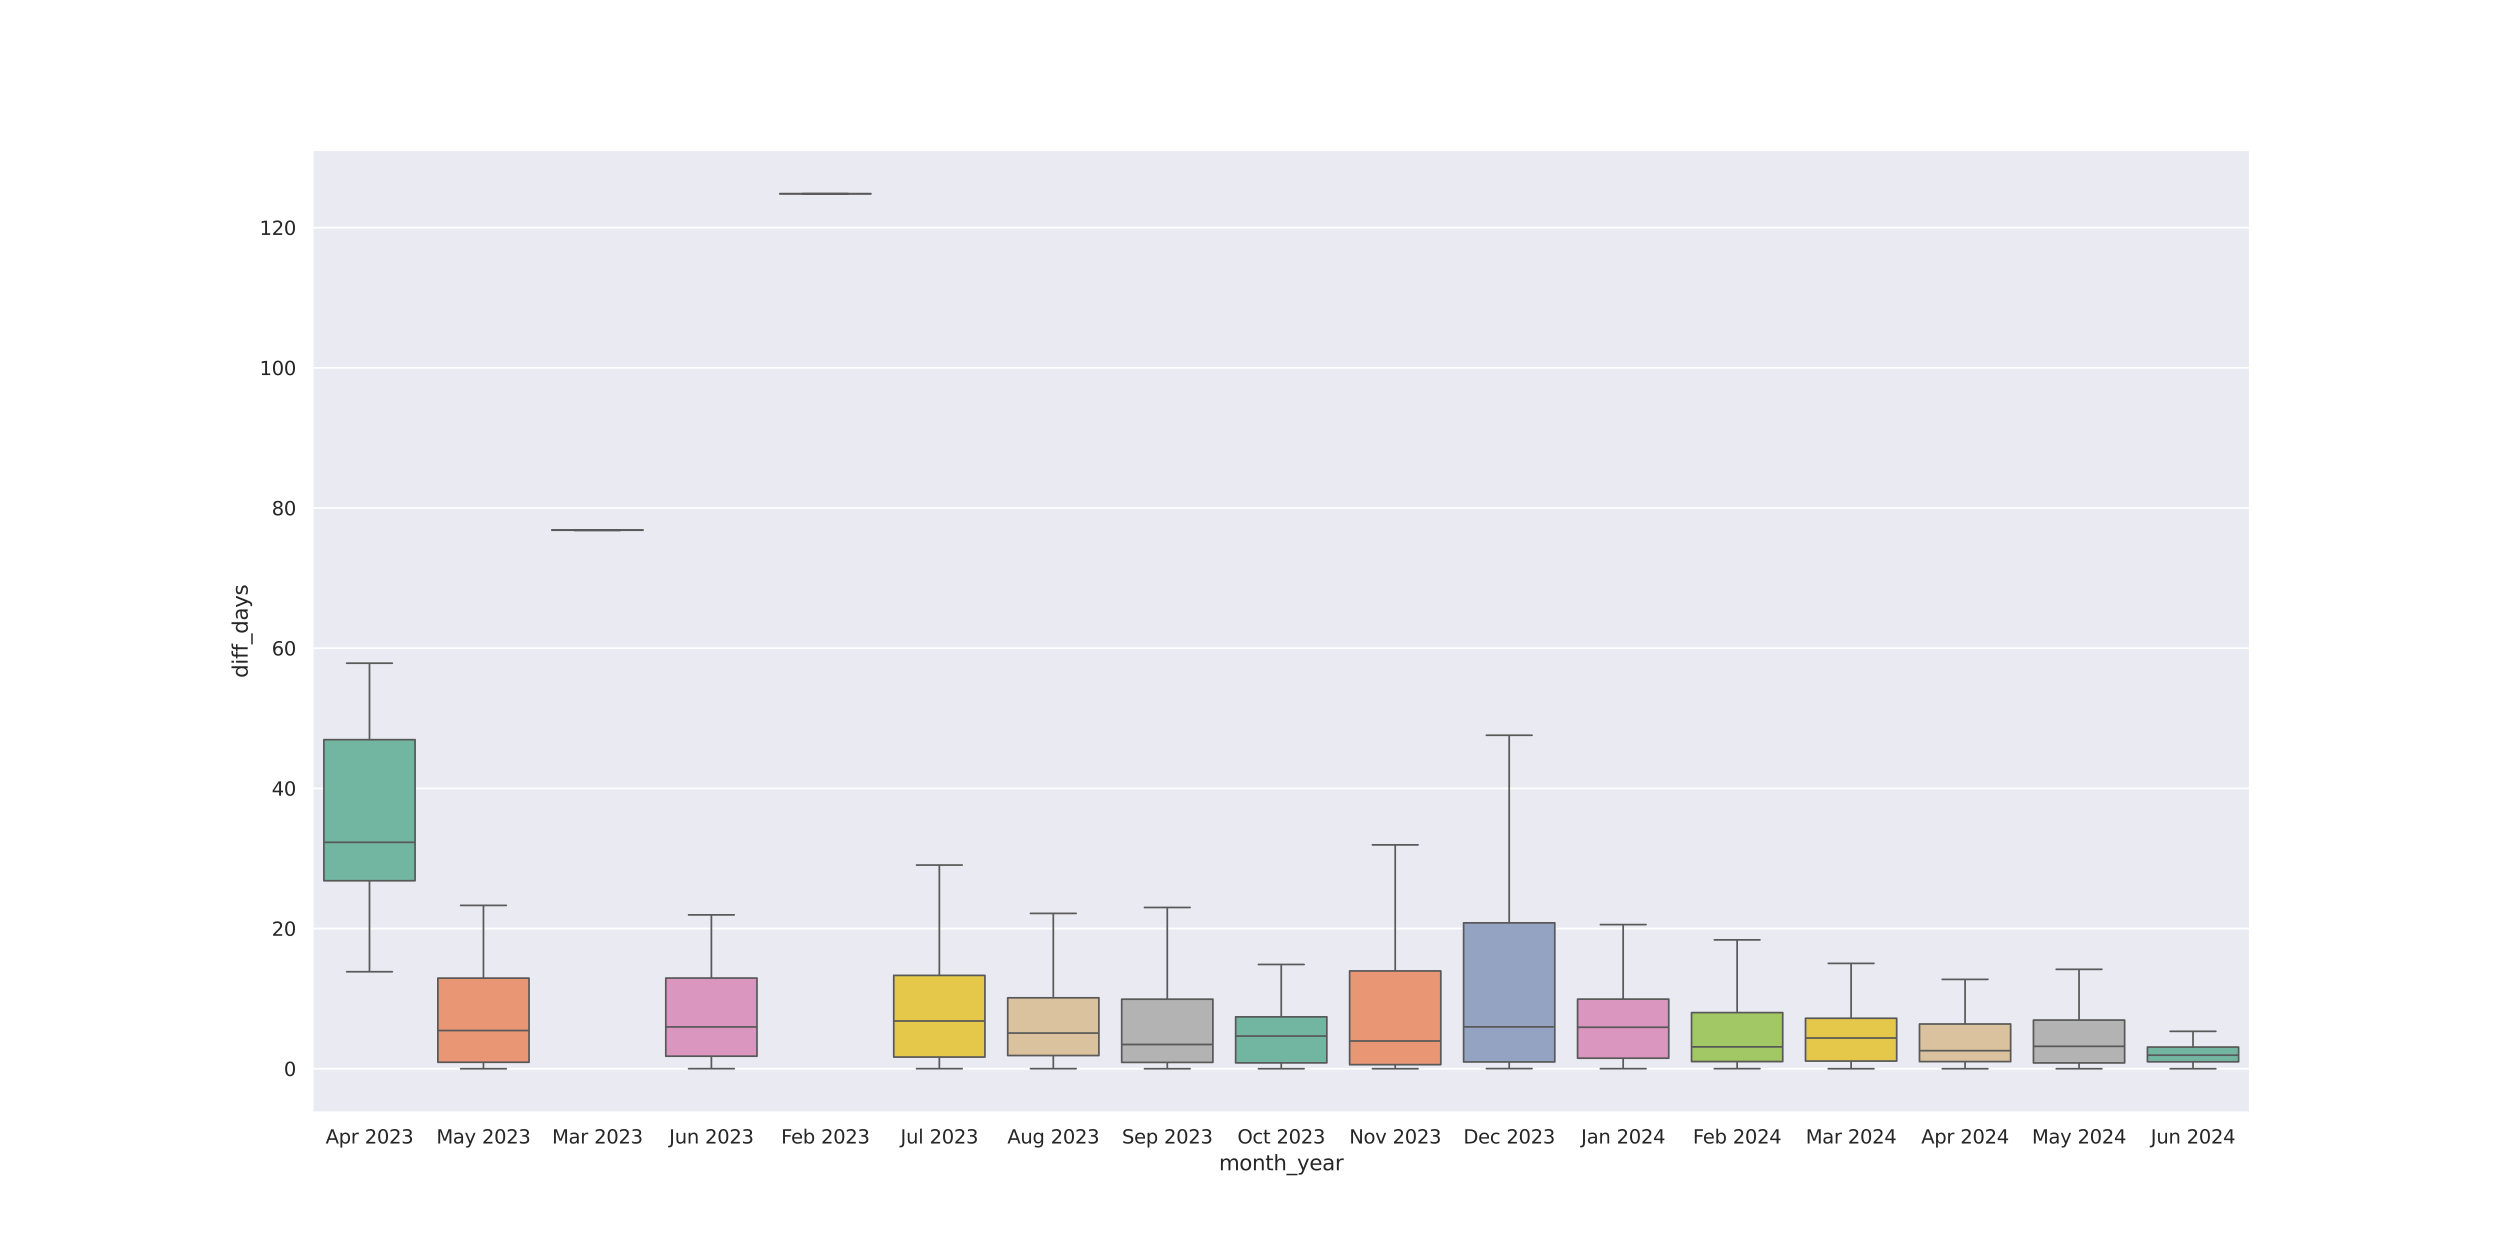 <?xml version="1.0" encoding="utf-8" standalone="no"?>
<!DOCTYPE svg PUBLIC "-//W3C//DTD SVG 1.1//EN"
  "http://www.w3.org/Graphics/SVG/1.1/DTD/svg11.dtd">
<svg xmlns:xlink="http://www.w3.org/1999/xlink" width="1440pt" height="720pt" viewBox="0 0 1440 720" xmlns="http://www.w3.org/2000/svg" version="1.1">
 <defs>
  <style type="text/css">*{stroke-linejoin: round; stroke-linecap: butt}</style>
 </defs>
 <g id="figure_1">
  <g id="patch_1">
   <path d="M 0 720 
L 1440 720 
L 1440 0 
L 0 0 
z
" style="fill: #ffffff"/>
  </g>
  <g id="axes_1">
   <g id="patch_2">
    <path d="M 180 640.8 
L 1296 640.8 
L 1296 86.4 
L 180 86.4 
z
" style="fill: #eaeaf2"/>
   </g>
   <g id="matplotlib.axis_1">
    <g id="xtick_1">
     <g id="text_1">
      <!-- Apr 2023 -->
      <g style="fill: #262626" transform="translate(187.563 658.658) scale(0.11 -0.11)">
       <defs>
        <path id="DejaVuSans-41" d="M 2188 4044 
L 1331 1722 
L 3047 1722 
L 2188 4044 
z
M 1831 4666 
L 2547 4666 
L 4325 0 
L 3669 0 
L 3244 1197 
L 1141 1197 
L 716 0 
L 50 0 
L 1831 4666 
z
" transform="scale(0.016)"/>
        <path id="DejaVuSans-70" d="M 1159 525 
L 1159 -1331 
L 581 -1331 
L 581 3500 
L 1159 3500 
L 1159 2969 
Q 1341 3281 1617 3432 
Q 1894 3584 2278 3584 
Q 2916 3584 3314 3078 
Q 3713 2572 3713 1747 
Q 3713 922 3314 415 
Q 2916 -91 2278 -91 
Q 1894 -91 1617 61 
Q 1341 213 1159 525 
z
M 3116 1747 
Q 3116 2381 2855 2742 
Q 2594 3103 2138 3103 
Q 1681 3103 1420 2742 
Q 1159 2381 1159 1747 
Q 1159 1113 1420 752 
Q 1681 391 2138 391 
Q 2594 391 2855 752 
Q 3116 1113 3116 1747 
z
" transform="scale(0.016)"/>
        <path id="DejaVuSans-72" d="M 2631 2963 
Q 2534 3019 2420 3045 
Q 2306 3072 2169 3072 
Q 1681 3072 1420 2755 
Q 1159 2438 1159 1844 
L 1159 0 
L 581 0 
L 581 3500 
L 1159 3500 
L 1159 2956 
Q 1341 3275 1631 3429 
Q 1922 3584 2338 3584 
Q 2397 3584 2469 3576 
Q 2541 3569 2628 3553 
L 2631 2963 
z
" transform="scale(0.016)"/>
        <path id="DejaVuSans-20" transform="scale(0.016)"/>
        <path id="DejaVuSans-32" d="M 1228 531 
L 3431 531 
L 3431 0 
L 469 0 
L 469 531 
Q 828 903 1448 1529 
Q 2069 2156 2228 2338 
Q 2531 2678 2651 2914 
Q 2772 3150 2772 3378 
Q 2772 3750 2511 3984 
Q 2250 4219 1831 4219 
Q 1534 4219 1204 4116 
Q 875 4013 500 3803 
L 500 4441 
Q 881 4594 1212 4672 
Q 1544 4750 1819 4750 
Q 2544 4750 2975 4387 
Q 3406 4025 3406 3419 
Q 3406 3131 3298 2873 
Q 3191 2616 2906 2266 
Q 2828 2175 2409 1742 
Q 1991 1309 1228 531 
z
" transform="scale(0.016)"/>
        <path id="DejaVuSans-30" d="M 2034 4250 
Q 1547 4250 1301 3770 
Q 1056 3291 1056 2328 
Q 1056 1369 1301 889 
Q 1547 409 2034 409 
Q 2525 409 2770 889 
Q 3016 1369 3016 2328 
Q 3016 3291 2770 3770 
Q 2525 4250 2034 4250 
z
M 2034 4750 
Q 2819 4750 3233 4129 
Q 3647 3509 3647 2328 
Q 3647 1150 3233 529 
Q 2819 -91 2034 -91 
Q 1250 -91 836 529 
Q 422 1150 422 2328 
Q 422 3509 836 4129 
Q 1250 4750 2034 4750 
z
" transform="scale(0.016)"/>
        <path id="DejaVuSans-33" d="M 2597 2516 
Q 3050 2419 3304 2112 
Q 3559 1806 3559 1356 
Q 3559 666 3084 287 
Q 2609 -91 1734 -91 
Q 1441 -91 1130 -33 
Q 819 25 488 141 
L 488 750 
Q 750 597 1062 519 
Q 1375 441 1716 441 
Q 2309 441 2620 675 
Q 2931 909 2931 1356 
Q 2931 1769 2642 2001 
Q 2353 2234 1838 2234 
L 1294 2234 
L 1294 2753 
L 1863 2753 
Q 2328 2753 2575 2939 
Q 2822 3125 2822 3475 
Q 2822 3834 2567 4026 
Q 2313 4219 1838 4219 
Q 1578 4219 1281 4162 
Q 984 4106 628 3988 
L 628 4550 
Q 988 4650 1302 4700 
Q 1616 4750 1894 4750 
Q 2613 4750 3031 4423 
Q 3450 4097 3450 3541 
Q 3450 3153 3228 2886 
Q 3006 2619 2597 2516 
z
" transform="scale(0.016)"/>
       </defs>
       <use xlink:href="#DejaVuSans-41"/>
       <use xlink:href="#DejaVuSans-70" x="68.408"/>
       <use xlink:href="#DejaVuSans-72" x="131.885"/>
       <use xlink:href="#DejaVuSans-20" x="172.998"/>
       <use xlink:href="#DejaVuSans-32" x="204.785"/>
       <use xlink:href="#DejaVuSans-30" x="268.408"/>
       <use xlink:href="#DejaVuSans-32" x="332.031"/>
       <use xlink:href="#DejaVuSans-33" x="395.654"/>
      </g>
     </g>
    </g>
    <g id="xtick_2">
     <g id="text_2">
      <!-- May 2023 -->
      <g style="fill: #262626" transform="translate(251.354 658.658) scale(0.11 -0.11)">
       <defs>
        <path id="DejaVuSans-4d" d="M 628 4666 
L 1569 4666 
L 2759 1491 
L 3956 4666 
L 4897 4666 
L 4897 0 
L 4281 0 
L 4281 4097 
L 3078 897 
L 2444 897 
L 1241 4097 
L 1241 0 
L 628 0 
L 628 4666 
z
" transform="scale(0.016)"/>
        <path id="DejaVuSans-61" d="M 2194 1759 
Q 1497 1759 1228 1600 
Q 959 1441 959 1056 
Q 959 750 1161 570 
Q 1363 391 1709 391 
Q 2188 391 2477 730 
Q 2766 1069 2766 1631 
L 2766 1759 
L 2194 1759 
z
M 3341 1997 
L 3341 0 
L 2766 0 
L 2766 531 
Q 2569 213 2275 61 
Q 1981 -91 1556 -91 
Q 1019 -91 701 211 
Q 384 513 384 1019 
Q 384 1609 779 1909 
Q 1175 2209 1959 2209 
L 2766 2209 
L 2766 2266 
Q 2766 2663 2505 2880 
Q 2244 3097 1772 3097 
Q 1472 3097 1187 3025 
Q 903 2953 641 2809 
L 641 3341 
Q 956 3463 1253 3523 
Q 1550 3584 1831 3584 
Q 2591 3584 2966 3190 
Q 3341 2797 3341 1997 
z
" transform="scale(0.016)"/>
        <path id="DejaVuSans-79" d="M 2059 -325 
Q 1816 -950 1584 -1140 
Q 1353 -1331 966 -1331 
L 506 -1331 
L 506 -850 
L 844 -850 
Q 1081 -850 1212 -737 
Q 1344 -625 1503 -206 
L 1606 56 
L 191 3500 
L 800 3500 
L 1894 763 
L 2988 3500 
L 3597 3500 
L 2059 -325 
z
" transform="scale(0.016)"/>
       </defs>
       <use xlink:href="#DejaVuSans-4d"/>
       <use xlink:href="#DejaVuSans-61" x="86.279"/>
       <use xlink:href="#DejaVuSans-79" x="147.559"/>
       <use xlink:href="#DejaVuSans-20" x="206.738"/>
       <use xlink:href="#DejaVuSans-32" x="238.525"/>
       <use xlink:href="#DejaVuSans-30" x="302.148"/>
       <use xlink:href="#DejaVuSans-32" x="365.771"/>
       <use xlink:href="#DejaVuSans-33" x="429.395"/>
      </g>
     </g>
    </g>
    <g id="xtick_3">
     <g id="text_3">
      <!-- Mar 2023 -->
      <g style="fill: #262626" transform="translate(317.995 658.658) scale(0.11 -0.11)">
       <use xlink:href="#DejaVuSans-4d"/>
       <use xlink:href="#DejaVuSans-61" x="86.279"/>
       <use xlink:href="#DejaVuSans-72" x="147.559"/>
       <use xlink:href="#DejaVuSans-20" x="188.672"/>
       <use xlink:href="#DejaVuSans-32" x="220.459"/>
       <use xlink:href="#DejaVuSans-30" x="284.082"/>
       <use xlink:href="#DejaVuSans-32" x="347.705"/>
       <use xlink:href="#DejaVuSans-33" x="411.328"/>
      </g>
     </g>
    </g>
    <g id="xtick_4">
     <g id="text_4">
      <!-- Jun 2023 -->
      <g style="fill: #262626" transform="translate(385.425 658.658) scale(0.11 -0.11)">
       <defs>
        <path id="DejaVuSans-4a" d="M 628 4666 
L 1259 4666 
L 1259 325 
Q 1259 -519 939 -900 
Q 619 -1281 -91 -1281 
L -331 -1281 
L -331 -750 
L -134 -750 
Q 284 -750 456 -515 
Q 628 -281 628 325 
L 628 4666 
z
" transform="scale(0.016)"/>
        <path id="DejaVuSans-75" d="M 544 1381 
L 544 3500 
L 1119 3500 
L 1119 1403 
Q 1119 906 1312 657 
Q 1506 409 1894 409 
Q 2359 409 2629 706 
Q 2900 1003 2900 1516 
L 2900 3500 
L 3475 3500 
L 3475 0 
L 2900 0 
L 2900 538 
Q 2691 219 2414 64 
Q 2138 -91 1772 -91 
Q 1169 -91 856 284 
Q 544 659 544 1381 
z
M 1991 3584 
L 1991 3584 
z
" transform="scale(0.016)"/>
        <path id="DejaVuSans-6e" d="M 3513 2113 
L 3513 0 
L 2938 0 
L 2938 2094 
Q 2938 2591 2744 2837 
Q 2550 3084 2163 3084 
Q 1697 3084 1428 2787 
Q 1159 2491 1159 1978 
L 1159 0 
L 581 0 
L 581 3500 
L 1159 3500 
L 1159 2956 
Q 1366 3272 1645 3428 
Q 1925 3584 2291 3584 
Q 2894 3584 3203 3211 
Q 3513 2838 3513 2113 
z
" transform="scale(0.016)"/>
       </defs>
       <use xlink:href="#DejaVuSans-4a"/>
       <use xlink:href="#DejaVuSans-75" x="29.492"/>
       <use xlink:href="#DejaVuSans-6e" x="92.871"/>
       <use xlink:href="#DejaVuSans-20" x="156.25"/>
       <use xlink:href="#DejaVuSans-32" x="188.037"/>
       <use xlink:href="#DejaVuSans-30" x="251.66"/>
       <use xlink:href="#DejaVuSans-32" x="315.283"/>
       <use xlink:href="#DejaVuSans-33" x="378.906"/>
      </g>
     </g>
    </g>
    <g id="xtick_5">
     <g id="text_5">
      <!-- Feb 2023 -->
      <g style="fill: #262626" transform="translate(449.93 658.658) scale(0.11 -0.11)">
       <defs>
        <path id="DejaVuSans-46" d="M 628 4666 
L 3309 4666 
L 3309 4134 
L 1259 4134 
L 1259 2759 
L 3109 2759 
L 3109 2228 
L 1259 2228 
L 1259 0 
L 628 0 
L 628 4666 
z
" transform="scale(0.016)"/>
        <path id="DejaVuSans-65" d="M 3597 1894 
L 3597 1613 
L 953 1613 
Q 991 1019 1311 708 
Q 1631 397 2203 397 
Q 2534 397 2845 478 
Q 3156 559 3463 722 
L 3463 178 
Q 3153 47 2828 -22 
Q 2503 -91 2169 -91 
Q 1331 -91 842 396 
Q 353 884 353 1716 
Q 353 2575 817 3079 
Q 1281 3584 2069 3584 
Q 2775 3584 3186 3129 
Q 3597 2675 3597 1894 
z
M 3022 2063 
Q 3016 2534 2758 2815 
Q 2500 3097 2075 3097 
Q 1594 3097 1305 2825 
Q 1016 2553 972 2059 
L 3022 2063 
z
" transform="scale(0.016)"/>
        <path id="DejaVuSans-62" d="M 3116 1747 
Q 3116 2381 2855 2742 
Q 2594 3103 2138 3103 
Q 1681 3103 1420 2742 
Q 1159 2381 1159 1747 
Q 1159 1113 1420 752 
Q 1681 391 2138 391 
Q 2594 391 2855 752 
Q 3116 1113 3116 1747 
z
M 1159 2969 
Q 1341 3281 1617 3432 
Q 1894 3584 2278 3584 
Q 2916 3584 3314 3078 
Q 3713 2572 3713 1747 
Q 3713 922 3314 415 
Q 2916 -91 2278 -91 
Q 1894 -91 1617 61 
Q 1341 213 1159 525 
L 1159 0 
L 581 0 
L 581 4863 
L 1159 4863 
L 1159 2969 
z
" transform="scale(0.016)"/>
       </defs>
       <use xlink:href="#DejaVuSans-46"/>
       <use xlink:href="#DejaVuSans-65" x="52.02"/>
       <use xlink:href="#DejaVuSans-62" x="113.543"/>
       <use xlink:href="#DejaVuSans-20" x="177.02"/>
       <use xlink:href="#DejaVuSans-32" x="208.807"/>
       <use xlink:href="#DejaVuSans-30" x="272.43"/>
       <use xlink:href="#DejaVuSans-32" x="336.053"/>
       <use xlink:href="#DejaVuSans-33" x="399.676"/>
      </g>
     </g>
    </g>
    <g id="xtick_6">
     <g id="text_6">
      <!-- Jul 2023 -->
      <g style="fill: #262626" transform="translate(518.677 658.658) scale(0.11 -0.11)">
       <defs>
        <path id="DejaVuSans-6c" d="M 603 4863 
L 1178 4863 
L 1178 0 
L 603 0 
L 603 4863 
z
" transform="scale(0.016)"/>
       </defs>
       <use xlink:href="#DejaVuSans-4a"/>
       <use xlink:href="#DejaVuSans-75" x="29.492"/>
       <use xlink:href="#DejaVuSans-6c" x="92.871"/>
       <use xlink:href="#DejaVuSans-20" x="120.654"/>
       <use xlink:href="#DejaVuSans-32" x="152.441"/>
       <use xlink:href="#DejaVuSans-30" x="216.064"/>
       <use xlink:href="#DejaVuSans-32" x="279.688"/>
       <use xlink:href="#DejaVuSans-33" x="343.311"/>
      </g>
     </g>
    </g>
    <g id="xtick_7">
     <g id="text_7">
      <!-- Aug 2023 -->
      <g style="fill: #262626" transform="translate(580.221 658.658) scale(0.11 -0.11)">
       <defs>
        <path id="DejaVuSans-67" d="M 2906 1791 
Q 2906 2416 2648 2759 
Q 2391 3103 1925 3103 
Q 1463 3103 1205 2759 
Q 947 2416 947 1791 
Q 947 1169 1205 825 
Q 1463 481 1925 481 
Q 2391 481 2648 825 
Q 2906 1169 2906 1791 
z
M 3481 434 
Q 3481 -459 3084 -895 
Q 2688 -1331 1869 -1331 
Q 1566 -1331 1297 -1286 
Q 1028 -1241 775 -1147 
L 775 -588 
Q 1028 -725 1275 -790 
Q 1522 -856 1778 -856 
Q 2344 -856 2625 -561 
Q 2906 -266 2906 331 
L 2906 616 
Q 2728 306 2450 153 
Q 2172 0 1784 0 
Q 1141 0 747 490 
Q 353 981 353 1791 
Q 353 2603 747 3093 
Q 1141 3584 1784 3584 
Q 2172 3584 2450 3431 
Q 2728 3278 2906 2969 
L 2906 3500 
L 3481 3500 
L 3481 434 
z
" transform="scale(0.016)"/>
       </defs>
       <use xlink:href="#DejaVuSans-41"/>
       <use xlink:href="#DejaVuSans-75" x="68.408"/>
       <use xlink:href="#DejaVuSans-67" x="131.787"/>
       <use xlink:href="#DejaVuSans-20" x="195.264"/>
       <use xlink:href="#DejaVuSans-32" x="227.051"/>
       <use xlink:href="#DejaVuSans-30" x="290.674"/>
       <use xlink:href="#DejaVuSans-32" x="354.297"/>
       <use xlink:href="#DejaVuSans-33" x="417.92"/>
      </g>
     </g>
    </g>
    <g id="xtick_8">
     <g id="text_8">
      <!-- Sep 2023 -->
      <g style="fill: #262626" transform="translate(646.24 658.658) scale(0.11 -0.11)">
       <defs>
        <path id="DejaVuSans-53" d="M 3425 4513 
L 3425 3897 
Q 3066 4069 2747 4153 
Q 2428 4238 2131 4238 
Q 1616 4238 1336 4038 
Q 1056 3838 1056 3469 
Q 1056 3159 1242 3001 
Q 1428 2844 1947 2747 
L 2328 2669 
Q 3034 2534 3370 2195 
Q 3706 1856 3706 1288 
Q 3706 609 3251 259 
Q 2797 -91 1919 -91 
Q 1588 -91 1214 -16 
Q 841 59 441 206 
L 441 856 
Q 825 641 1194 531 
Q 1563 422 1919 422 
Q 2459 422 2753 634 
Q 3047 847 3047 1241 
Q 3047 1584 2836 1778 
Q 2625 1972 2144 2069 
L 1759 2144 
Q 1053 2284 737 2584 
Q 422 2884 422 3419 
Q 422 4038 858 4394 
Q 1294 4750 2059 4750 
Q 2388 4750 2728 4690 
Q 3069 4631 3425 4513 
z
" transform="scale(0.016)"/>
       </defs>
       <use xlink:href="#DejaVuSans-53"/>
       <use xlink:href="#DejaVuSans-65" x="63.477"/>
       <use xlink:href="#DejaVuSans-70" x="125"/>
       <use xlink:href="#DejaVuSans-20" x="188.477"/>
       <use xlink:href="#DejaVuSans-32" x="220.264"/>
       <use xlink:href="#DejaVuSans-30" x="283.887"/>
       <use xlink:href="#DejaVuSans-32" x="347.51"/>
       <use xlink:href="#DejaVuSans-33" x="411.133"/>
      </g>
     </g>
    </g>
    <g id="xtick_9">
     <g id="text_9">
      <!-- Oct 2023 -->
      <g style="fill: #262626" transform="translate(712.745 658.658) scale(0.11 -0.11)">
       <defs>
        <path id="DejaVuSans-4f" d="M 2522 4238 
Q 1834 4238 1429 3725 
Q 1025 3213 1025 2328 
Q 1025 1447 1429 934 
Q 1834 422 2522 422 
Q 3209 422 3611 934 
Q 4013 1447 4013 2328 
Q 4013 3213 3611 3725 
Q 3209 4238 2522 4238 
z
M 2522 4750 
Q 3503 4750 4090 4092 
Q 4678 3434 4678 2328 
Q 4678 1225 4090 567 
Q 3503 -91 2522 -91 
Q 1538 -91 948 565 
Q 359 1222 359 2328 
Q 359 3434 948 4092 
Q 1538 4750 2522 4750 
z
" transform="scale(0.016)"/>
        <path id="DejaVuSans-63" d="M 3122 3366 
L 3122 2828 
Q 2878 2963 2633 3030 
Q 2388 3097 2138 3097 
Q 1578 3097 1268 2742 
Q 959 2388 959 1747 
Q 959 1106 1268 751 
Q 1578 397 2138 397 
Q 2388 397 2633 464 
Q 2878 531 3122 666 
L 3122 134 
Q 2881 22 2623 -34 
Q 2366 -91 2075 -91 
Q 1284 -91 818 406 
Q 353 903 353 1747 
Q 353 2603 823 3093 
Q 1294 3584 2113 3584 
Q 2378 3584 2631 3529 
Q 2884 3475 3122 3366 
z
" transform="scale(0.016)"/>
        <path id="DejaVuSans-74" d="M 1172 4494 
L 1172 3500 
L 2356 3500 
L 2356 3053 
L 1172 3053 
L 1172 1153 
Q 1172 725 1289 603 
Q 1406 481 1766 481 
L 2356 481 
L 2356 0 
L 1766 0 
Q 1100 0 847 248 
Q 594 497 594 1153 
L 594 3053 
L 172 3053 
L 172 3500 
L 594 3500 
L 594 4494 
L 1172 4494 
z
" transform="scale(0.016)"/>
       </defs>
       <use xlink:href="#DejaVuSans-4f"/>
       <use xlink:href="#DejaVuSans-63" x="78.711"/>
       <use xlink:href="#DejaVuSans-74" x="133.691"/>
       <use xlink:href="#DejaVuSans-20" x="172.9"/>
       <use xlink:href="#DejaVuSans-32" x="204.688"/>
       <use xlink:href="#DejaVuSans-30" x="268.311"/>
       <use xlink:href="#DejaVuSans-32" x="331.934"/>
       <use xlink:href="#DejaVuSans-33" x="395.557"/>
      </g>
     </g>
    </g>
    <g id="xtick_10">
     <g id="text_10">
      <!-- Nov 2023 -->
      <g style="fill: #262626" transform="translate(777.166 658.658) scale(0.11 -0.11)">
       <defs>
        <path id="DejaVuSans-4e" d="M 628 4666 
L 1478 4666 
L 3547 763 
L 3547 4666 
L 4159 4666 
L 4159 0 
L 3309 0 
L 1241 3903 
L 1241 0 
L 628 0 
L 628 4666 
z
" transform="scale(0.016)"/>
        <path id="DejaVuSans-6f" d="M 1959 3097 
Q 1497 3097 1228 2736 
Q 959 2375 959 1747 
Q 959 1119 1226 758 
Q 1494 397 1959 397 
Q 2419 397 2687 759 
Q 2956 1122 2956 1747 
Q 2956 2369 2687 2733 
Q 2419 3097 1959 3097 
z
M 1959 3584 
Q 2709 3584 3137 3096 
Q 3566 2609 3566 1747 
Q 3566 888 3137 398 
Q 2709 -91 1959 -91 
Q 1206 -91 779 398 
Q 353 888 353 1747 
Q 353 2609 779 3096 
Q 1206 3584 1959 3584 
z
" transform="scale(0.016)"/>
        <path id="DejaVuSans-76" d="M 191 3500 
L 800 3500 
L 1894 563 
L 2988 3500 
L 3597 3500 
L 2284 0 
L 1503 0 
L 191 3500 
z
" transform="scale(0.016)"/>
       </defs>
       <use xlink:href="#DejaVuSans-4e"/>
       <use xlink:href="#DejaVuSans-6f" x="74.805"/>
       <use xlink:href="#DejaVuSans-76" x="135.986"/>
       <use xlink:href="#DejaVuSans-20" x="195.166"/>
       <use xlink:href="#DejaVuSans-32" x="226.953"/>
       <use xlink:href="#DejaVuSans-30" x="290.576"/>
       <use xlink:href="#DejaVuSans-32" x="354.199"/>
       <use xlink:href="#DejaVuSans-33" x="417.822"/>
      </g>
     </g>
    </g>
    <g id="xtick_11">
     <g id="text_11">
      <!-- Dec 2023 -->
      <g style="fill: #262626" transform="translate(842.905 658.658) scale(0.11 -0.11)">
       <defs>
        <path id="DejaVuSans-44" d="M 1259 4147 
L 1259 519 
L 2022 519 
Q 2988 519 3436 956 
Q 3884 1394 3884 2338 
Q 3884 3275 3436 3711 
Q 2988 4147 2022 4147 
L 1259 4147 
z
M 628 4666 
L 1925 4666 
Q 3281 4666 3915 4102 
Q 4550 3538 4550 2338 
Q 4550 1131 3912 565 
Q 3275 0 1925 0 
L 628 0 
L 628 4666 
z
" transform="scale(0.016)"/>
       </defs>
       <use xlink:href="#DejaVuSans-44"/>
       <use xlink:href="#DejaVuSans-65" x="77.002"/>
       <use xlink:href="#DejaVuSans-63" x="138.525"/>
       <use xlink:href="#DejaVuSans-20" x="193.506"/>
       <use xlink:href="#DejaVuSans-32" x="225.293"/>
       <use xlink:href="#DejaVuSans-30" x="288.916"/>
       <use xlink:href="#DejaVuSans-32" x="352.539"/>
       <use xlink:href="#DejaVuSans-33" x="416.162"/>
      </g>
     </g>
    </g>
    <g id="xtick_12">
     <g id="text_12">
      <!-- Jan 2024 -->
      <g style="fill: #262626" transform="translate(910.717 658.658) scale(0.11 -0.11)">
       <defs>
        <path id="DejaVuSans-34" d="M 2419 4116 
L 825 1625 
L 2419 1625 
L 2419 4116 
z
M 2253 4666 
L 3047 4666 
L 3047 1625 
L 3713 1625 
L 3713 1100 
L 3047 1100 
L 3047 0 
L 2419 0 
L 2419 1100 
L 313 1100 
L 313 1709 
L 2253 4666 
z
" transform="scale(0.016)"/>
       </defs>
       <use xlink:href="#DejaVuSans-4a"/>
       <use xlink:href="#DejaVuSans-61" x="29.492"/>
       <use xlink:href="#DejaVuSans-6e" x="90.771"/>
       <use xlink:href="#DejaVuSans-20" x="154.15"/>
       <use xlink:href="#DejaVuSans-32" x="185.938"/>
       <use xlink:href="#DejaVuSans-30" x="249.561"/>
       <use xlink:href="#DejaVuSans-32" x="313.184"/>
       <use xlink:href="#DejaVuSans-34" x="376.807"/>
      </g>
     </g>
    </g>
    <g id="xtick_13">
     <g id="text_13">
      <!-- Feb 2024 -->
      <g style="fill: #262626" transform="translate(975.106 658.658) scale(0.11 -0.11)">
       <use xlink:href="#DejaVuSans-46"/>
       <use xlink:href="#DejaVuSans-65" x="52.02"/>
       <use xlink:href="#DejaVuSans-62" x="113.543"/>
       <use xlink:href="#DejaVuSans-20" x="177.02"/>
       <use xlink:href="#DejaVuSans-32" x="208.807"/>
       <use xlink:href="#DejaVuSans-30" x="272.43"/>
       <use xlink:href="#DejaVuSans-32" x="336.053"/>
       <use xlink:href="#DejaVuSans-34" x="399.676"/>
      </g>
     </g>
    </g>
    <g id="xtick_14">
     <g id="text_14">
      <!-- Mar 2024 -->
      <g style="fill: #262626" transform="translate(1040.113 658.658) scale(0.11 -0.11)">
       <use xlink:href="#DejaVuSans-4d"/>
       <use xlink:href="#DejaVuSans-61" x="86.279"/>
       <use xlink:href="#DejaVuSans-72" x="147.559"/>
       <use xlink:href="#DejaVuSans-20" x="188.672"/>
       <use xlink:href="#DejaVuSans-32" x="220.459"/>
       <use xlink:href="#DejaVuSans-30" x="284.082"/>
       <use xlink:href="#DejaVuSans-32" x="347.705"/>
       <use xlink:href="#DejaVuSans-34" x="411.328"/>
      </g>
     </g>
    </g>
    <g id="xtick_15">
     <g id="text_15">
      <!-- Apr 2024 -->
      <g style="fill: #262626" transform="translate(1106.622 658.658) scale(0.11 -0.11)">
       <use xlink:href="#DejaVuSans-41"/>
       <use xlink:href="#DejaVuSans-70" x="68.408"/>
       <use xlink:href="#DejaVuSans-72" x="131.885"/>
       <use xlink:href="#DejaVuSans-20" x="172.998"/>
       <use xlink:href="#DejaVuSans-32" x="204.785"/>
       <use xlink:href="#DejaVuSans-30" x="268.408"/>
       <use xlink:href="#DejaVuSans-32" x="332.031"/>
       <use xlink:href="#DejaVuSans-34" x="395.654"/>
      </g>
     </g>
    </g>
    <g id="xtick_16">
     <g id="text_16">
      <!-- May 2024 -->
      <g style="fill: #262626" transform="translate(1170.413 658.658) scale(0.11 -0.11)">
       <use xlink:href="#DejaVuSans-4d"/>
       <use xlink:href="#DejaVuSans-61" x="86.279"/>
       <use xlink:href="#DejaVuSans-79" x="147.559"/>
       <use xlink:href="#DejaVuSans-20" x="206.738"/>
       <use xlink:href="#DejaVuSans-32" x="238.525"/>
       <use xlink:href="#DejaVuSans-30" x="302.148"/>
       <use xlink:href="#DejaVuSans-32" x="365.771"/>
       <use xlink:href="#DejaVuSans-34" x="429.395"/>
      </g>
     </g>
    </g>
    <g id="xtick_17">
     <g id="text_17">
      <!-- Jun 2024 -->
      <g style="fill: #262626" transform="translate(1238.837 658.658) scale(0.11 -0.11)">
       <use xlink:href="#DejaVuSans-4a"/>
       <use xlink:href="#DejaVuSans-75" x="29.492"/>
       <use xlink:href="#DejaVuSans-6e" x="92.871"/>
       <use xlink:href="#DejaVuSans-20" x="156.25"/>
       <use xlink:href="#DejaVuSans-32" x="188.037"/>
       <use xlink:href="#DejaVuSans-30" x="251.66"/>
       <use xlink:href="#DejaVuSans-32" x="315.283"/>
       <use xlink:href="#DejaVuSans-34" x="378.906"/>
      </g>
     </g>
    </g>
    <g id="text_18">
     <!-- month_year -->
     <g style="fill: #262626" transform="translate(702.141 674.064) scale(0.12 -0.12)">
      <defs>
       <path id="DejaVuSans-6d" d="M 3328 2828 
Q 3544 3216 3844 3400 
Q 4144 3584 4550 3584 
Q 5097 3584 5394 3201 
Q 5691 2819 5691 2113 
L 5691 0 
L 5113 0 
L 5113 2094 
Q 5113 2597 4934 2840 
Q 4756 3084 4391 3084 
Q 3944 3084 3684 2787 
Q 3425 2491 3425 1978 
L 3425 0 
L 2847 0 
L 2847 2094 
Q 2847 2600 2669 2842 
Q 2491 3084 2119 3084 
Q 1678 3084 1418 2786 
Q 1159 2488 1159 1978 
L 1159 0 
L 581 0 
L 581 3500 
L 1159 3500 
L 1159 2956 
Q 1356 3278 1631 3431 
Q 1906 3584 2284 3584 
Q 2666 3584 2933 3390 
Q 3200 3197 3328 2828 
z
" transform="scale(0.016)"/>
       <path id="DejaVuSans-68" d="M 3513 2113 
L 3513 0 
L 2938 0 
L 2938 2094 
Q 2938 2591 2744 2837 
Q 2550 3084 2163 3084 
Q 1697 3084 1428 2787 
Q 1159 2491 1159 1978 
L 1159 0 
L 581 0 
L 581 4863 
L 1159 4863 
L 1159 2956 
Q 1366 3272 1645 3428 
Q 1925 3584 2291 3584 
Q 2894 3584 3203 3211 
Q 3513 2838 3513 2113 
z
" transform="scale(0.016)"/>
       <path id="DejaVuSans-5f" d="M 3263 -1063 
L 3263 -1509 
L -63 -1509 
L -63 -1063 
L 3263 -1063 
z
" transform="scale(0.016)"/>
      </defs>
      <use xlink:href="#DejaVuSans-6d"/>
      <use xlink:href="#DejaVuSans-6f" x="97.412"/>
      <use xlink:href="#DejaVuSans-6e" x="158.594"/>
      <use xlink:href="#DejaVuSans-74" x="221.973"/>
      <use xlink:href="#DejaVuSans-68" x="261.182"/>
      <use xlink:href="#DejaVuSans-5f" x="324.561"/>
      <use xlink:href="#DejaVuSans-79" x="374.561"/>
      <use xlink:href="#DejaVuSans-65" x="433.74"/>
      <use xlink:href="#DejaVuSans-61" x="495.264"/>
      <use xlink:href="#DejaVuSans-72" x="556.543"/>
     </g>
    </g>
   </g>
   <g id="matplotlib.axis_2">
    <g id="ytick_1">
     <g id="line2d_1">
      <path d="M 180 615.6 
L 1296 615.6 
" clip-path="url(#pb4f20f0e9f)" style="fill: none; stroke: #ffffff; stroke-linecap: round"/>
     </g>
     <g id="text_19">
      <!-- 0 -->
      <g style="fill: #262626" transform="translate(163.501 619.779) scale(0.11 -0.11)">
       <use xlink:href="#DejaVuSans-30"/>
      </g>
     </g>
    </g>
    <g id="ytick_2">
     <g id="line2d_2">
      <path d="M 180 534.855 
L 1296 534.855 
" clip-path="url(#pb4f20f0e9f)" style="fill: none; stroke: #ffffff; stroke-linecap: round"/>
     </g>
     <g id="text_20">
      <!-- 20 -->
      <g style="fill: #262626" transform="translate(156.502 539.034) scale(0.11 -0.11)">
       <use xlink:href="#DejaVuSans-32"/>
       <use xlink:href="#DejaVuSans-30" x="63.623"/>
      </g>
     </g>
    </g>
    <g id="ytick_3">
     <g id="line2d_3">
      <path d="M 180 454.11 
L 1296 454.11 
" clip-path="url(#pb4f20f0e9f)" style="fill: none; stroke: #ffffff; stroke-linecap: round"/>
     </g>
     <g id="text_21">
      <!-- 40 -->
      <g style="fill: #262626" transform="translate(156.502 458.289) scale(0.11 -0.11)">
       <use xlink:href="#DejaVuSans-34"/>
       <use xlink:href="#DejaVuSans-30" x="63.623"/>
      </g>
     </g>
    </g>
    <g id="ytick_4">
     <g id="line2d_4">
      <path d="M 180 373.365 
L 1296 373.365 
" clip-path="url(#pb4f20f0e9f)" style="fill: none; stroke: #ffffff; stroke-linecap: round"/>
     </g>
     <g id="text_22">
      <!-- 60 -->
      <g style="fill: #262626" transform="translate(156.502 377.544) scale(0.11 -0.11)">
       <defs>
        <path id="DejaVuSans-36" d="M 2113 2584 
Q 1688 2584 1439 2293 
Q 1191 2003 1191 1497 
Q 1191 994 1439 701 
Q 1688 409 2113 409 
Q 2538 409 2786 701 
Q 3034 994 3034 1497 
Q 3034 2003 2786 2293 
Q 2538 2584 2113 2584 
z
M 3366 4563 
L 3366 3988 
Q 3128 4100 2886 4159 
Q 2644 4219 2406 4219 
Q 1781 4219 1451 3797 
Q 1122 3375 1075 2522 
Q 1259 2794 1537 2939 
Q 1816 3084 2150 3084 
Q 2853 3084 3261 2657 
Q 3669 2231 3669 1497 
Q 3669 778 3244 343 
Q 2819 -91 2113 -91 
Q 1303 -91 875 529 
Q 447 1150 447 2328 
Q 447 3434 972 4092 
Q 1497 4750 2381 4750 
Q 2619 4750 2861 4703 
Q 3103 4656 3366 4563 
z
" transform="scale(0.016)"/>
       </defs>
       <use xlink:href="#DejaVuSans-36"/>
       <use xlink:href="#DejaVuSans-30" x="63.623"/>
      </g>
     </g>
    </g>
    <g id="ytick_5">
     <g id="line2d_5">
      <path d="M 180 292.62 
L 1296 292.62 
" clip-path="url(#pb4f20f0e9f)" style="fill: none; stroke: #ffffff; stroke-linecap: round"/>
     </g>
     <g id="text_23">
      <!-- 80 -->
      <g style="fill: #262626" transform="translate(156.502 296.799) scale(0.11 -0.11)">
       <defs>
        <path id="DejaVuSans-38" d="M 2034 2216 
Q 1584 2216 1326 1975 
Q 1069 1734 1069 1313 
Q 1069 891 1326 650 
Q 1584 409 2034 409 
Q 2484 409 2743 651 
Q 3003 894 3003 1313 
Q 3003 1734 2745 1975 
Q 2488 2216 2034 2216 
z
M 1403 2484 
Q 997 2584 770 2862 
Q 544 3141 544 3541 
Q 544 4100 942 4425 
Q 1341 4750 2034 4750 
Q 2731 4750 3128 4425 
Q 3525 4100 3525 3541 
Q 3525 3141 3298 2862 
Q 3072 2584 2669 2484 
Q 3125 2378 3379 2068 
Q 3634 1759 3634 1313 
Q 3634 634 3220 271 
Q 2806 -91 2034 -91 
Q 1263 -91 848 271 
Q 434 634 434 1313 
Q 434 1759 690 2068 
Q 947 2378 1403 2484 
z
M 1172 3481 
Q 1172 3119 1398 2916 
Q 1625 2713 2034 2713 
Q 2441 2713 2670 2916 
Q 2900 3119 2900 3481 
Q 2900 3844 2670 4047 
Q 2441 4250 2034 4250 
Q 1625 4250 1398 4047 
Q 1172 3844 1172 3481 
z
" transform="scale(0.016)"/>
       </defs>
       <use xlink:href="#DejaVuSans-38"/>
       <use xlink:href="#DejaVuSans-30" x="63.623"/>
      </g>
     </g>
    </g>
    <g id="ytick_6">
     <g id="line2d_6">
      <path d="M 180 211.875 
L 1296 211.875 
" clip-path="url(#pb4f20f0e9f)" style="fill: none; stroke: #ffffff; stroke-linecap: round"/>
     </g>
     <g id="text_24">
      <!-- 100 -->
      <g style="fill: #262626" transform="translate(149.504 216.054) scale(0.11 -0.11)">
       <defs>
        <path id="DejaVuSans-31" d="M 794 531 
L 1825 531 
L 1825 4091 
L 703 3866 
L 703 4441 
L 1819 4666 
L 2450 4666 
L 2450 531 
L 3481 531 
L 3481 0 
L 794 0 
L 794 531 
z
" transform="scale(0.016)"/>
       </defs>
       <use xlink:href="#DejaVuSans-31"/>
       <use xlink:href="#DejaVuSans-30" x="63.623"/>
       <use xlink:href="#DejaVuSans-30" x="127.246"/>
      </g>
     </g>
    </g>
    <g id="ytick_7">
     <g id="line2d_7">
      <path d="M 180 131.13 
L 1296 131.13 
" clip-path="url(#pb4f20f0e9f)" style="fill: none; stroke: #ffffff; stroke-linecap: round"/>
     </g>
     <g id="text_25">
      <!-- 120 -->
      <g style="fill: #262626" transform="translate(149.504 135.309) scale(0.11 -0.11)">
       <use xlink:href="#DejaVuSans-31"/>
       <use xlink:href="#DejaVuSans-32" x="63.623"/>
       <use xlink:href="#DejaVuSans-30" x="127.246"/>
      </g>
     </g>
    </g>
    <g id="text_26">
     <!-- diff_days -->
     <g style="fill: #262626" transform="translate(142.674 390.463) rotate(-90) scale(0.12 -0.12)">
      <defs>
       <path id="DejaVuSans-64" d="M 2906 2969 
L 2906 4863 
L 3481 4863 
L 3481 0 
L 2906 0 
L 2906 525 
Q 2725 213 2448 61 
Q 2172 -91 1784 -91 
Q 1150 -91 751 415 
Q 353 922 353 1747 
Q 353 2572 751 3078 
Q 1150 3584 1784 3584 
Q 2172 3584 2448 3432 
Q 2725 3281 2906 2969 
z
M 947 1747 
Q 947 1113 1208 752 
Q 1469 391 1925 391 
Q 2381 391 2643 752 
Q 2906 1113 2906 1747 
Q 2906 2381 2643 2742 
Q 2381 3103 1925 3103 
Q 1469 3103 1208 2742 
Q 947 2381 947 1747 
z
" transform="scale(0.016)"/>
       <path id="DejaVuSans-69" d="M 603 3500 
L 1178 3500 
L 1178 0 
L 603 0 
L 603 3500 
z
M 603 4863 
L 1178 4863 
L 1178 4134 
L 603 4134 
L 603 4863 
z
" transform="scale(0.016)"/>
       <path id="DejaVuSans-66" d="M 2375 4863 
L 2375 4384 
L 1825 4384 
Q 1516 4384 1395 4259 
Q 1275 4134 1275 3809 
L 1275 3500 
L 2222 3500 
L 2222 3053 
L 1275 3053 
L 1275 0 
L 697 0 
L 697 3053 
L 147 3053 
L 147 3500 
L 697 3500 
L 697 3744 
Q 697 4328 969 4595 
Q 1241 4863 1831 4863 
L 2375 4863 
z
" transform="scale(0.016)"/>
       <path id="DejaVuSans-73" d="M 2834 3397 
L 2834 2853 
Q 2591 2978 2328 3040 
Q 2066 3103 1784 3103 
Q 1356 3103 1142 2972 
Q 928 2841 928 2578 
Q 928 2378 1081 2264 
Q 1234 2150 1697 2047 
L 1894 2003 
Q 2506 1872 2764 1633 
Q 3022 1394 3022 966 
Q 3022 478 2636 193 
Q 2250 -91 1575 -91 
Q 1294 -91 989 -36 
Q 684 19 347 128 
L 347 722 
Q 666 556 975 473 
Q 1284 391 1588 391 
Q 1994 391 2212 530 
Q 2431 669 2431 922 
Q 2431 1156 2273 1281 
Q 2116 1406 1581 1522 
L 1381 1569 
Q 847 1681 609 1914 
Q 372 2147 372 2553 
Q 372 3047 722 3315 
Q 1072 3584 1716 3584 
Q 2034 3584 2315 3537 
Q 2597 3491 2834 3397 
z
" transform="scale(0.016)"/>
      </defs>
      <use xlink:href="#DejaVuSans-64"/>
      <use xlink:href="#DejaVuSans-69" x="63.477"/>
      <use xlink:href="#DejaVuSans-66" x="91.26"/>
      <use xlink:href="#DejaVuSans-66" x="126.465"/>
      <use xlink:href="#DejaVuSans-5f" x="161.67"/>
      <use xlink:href="#DejaVuSans-64" x="211.67"/>
      <use xlink:href="#DejaVuSans-61" x="275.146"/>
      <use xlink:href="#DejaVuSans-79" x="336.426"/>
      <use xlink:href="#DejaVuSans-73" x="395.605"/>
     </g>
    </g>
   </g>
   <g id="patch_3">
    <path d="M 186.565 507.301 
L 239.082 507.301 
L 239.082 426.032 
L 186.565 426.032 
L 186.565 507.301 
z
" clip-path="url(#pb4f20f0e9f)" style="fill: #72b6a1; stroke: #595959; stroke-linejoin: miter"/>
   </g>
   <g id="line2d_8">
    <path d="M 212.824 507.301 
L 212.824 559.719 
" clip-path="url(#pb4f20f0e9f)" style="fill: none; stroke: #595959"/>
   </g>
   <g id="line2d_9">
    <path d="M 212.824 426.032 
L 212.824 382.001 
" clip-path="url(#pb4f20f0e9f)" style="fill: none; stroke: #595959"/>
   </g>
   <g id="line2d_10">
    <path d="M 199.694 559.719 
L 225.953 559.719 
" clip-path="url(#pb4f20f0e9f)" style="fill: none; stroke: #595959; stroke-linecap: round"/>
   </g>
   <g id="line2d_11">
    <path d="M 199.694 382.001 
L 225.953 382.001 
" clip-path="url(#pb4f20f0e9f)" style="fill: none; stroke: #595959; stroke-linecap: round"/>
   </g>
   <g id="patch_4">
    <path d="M 252.212 611.864 
L 304.729 611.864 
L 304.729 563.416 
L 252.212 563.416 
L 252.212 611.864 
z
" clip-path="url(#pb4f20f0e9f)" style="fill: #e99675; stroke: #595959; stroke-linejoin: miter"/>
   </g>
   <g id="line2d_12">
    <path d="M 278.471 611.864 
L 278.471 615.588 
" clip-path="url(#pb4f20f0e9f)" style="fill: none; stroke: #595959"/>
   </g>
   <g id="line2d_13">
    <path d="M 278.471 563.416 
L 278.471 521.508 
" clip-path="url(#pb4f20f0e9f)" style="fill: none; stroke: #595959"/>
   </g>
   <g id="line2d_14">
    <path d="M 265.341 615.588 
L 291.6 615.588 
" clip-path="url(#pb4f20f0e9f)" style="fill: none; stroke: #595959; stroke-linecap: round"/>
   </g>
   <g id="line2d_15">
    <path d="M 265.341 521.508 
L 291.6 521.508 
" clip-path="url(#pb4f20f0e9f)" style="fill: none; stroke: #595959; stroke-linecap: round"/>
   </g>
   <g id="patch_5">
    <path d="M 317.859 305.4 
L 370.376 305.4 
L 370.376 305.267 
L 317.859 305.267 
L 317.859 305.4 
z
" clip-path="url(#pb4f20f0e9f)" style="fill: #95a3c3; stroke: #595959; stroke-linejoin: miter"/>
   </g>
   <g id="line2d_16">
    <path d="M 344.118 305.4 
L 344.118 305.556 
" clip-path="url(#pb4f20f0e9f)" style="fill: none; stroke: #595959"/>
   </g>
   <g id="line2d_17">
    <path d="M 344.118 305.267 
L 344.118 305.25 
" clip-path="url(#pb4f20f0e9f)" style="fill: none; stroke: #595959"/>
   </g>
   <g id="line2d_18">
    <path d="M 330.988 305.556 
L 357.247 305.556 
" clip-path="url(#pb4f20f0e9f)" style="fill: none; stroke: #595959; stroke-linecap: round"/>
   </g>
   <g id="line2d_19">
    <path d="M 330.988 305.25 
L 357.247 305.25 
" clip-path="url(#pb4f20f0e9f)" style="fill: none; stroke: #595959; stroke-linecap: round"/>
   </g>
   <g id="patch_6">
    <path d="M 383.506 608.379 
L 436.024 608.379 
L 436.024 563.365 
L 383.506 563.365 
L 383.506 608.379 
z
" clip-path="url(#pb4f20f0e9f)" style="fill: #db96c0; stroke: #595959; stroke-linejoin: miter"/>
   </g>
   <g id="line2d_20">
    <path d="M 409.765 608.379 
L 409.765 615.562 
" clip-path="url(#pb4f20f0e9f)" style="fill: none; stroke: #595959"/>
   </g>
   <g id="line2d_21">
    <path d="M 409.765 563.365 
L 409.765 526.965 
" clip-path="url(#pb4f20f0e9f)" style="fill: none; stroke: #595959"/>
   </g>
   <g id="line2d_22">
    <path d="M 396.635 615.562 
L 422.894 615.562 
" clip-path="url(#pb4f20f0e9f)" style="fill: none; stroke: #595959; stroke-linecap: round"/>
   </g>
   <g id="line2d_23">
    <path d="M 396.635 526.965 
L 422.894 526.965 
" clip-path="url(#pb4f20f0e9f)" style="fill: none; stroke: #595959; stroke-linecap: round"/>
   </g>
   <g id="patch_7">
    <path d="M 449.153 111.6 
L 501.671 111.6 
L 501.671 111.6 
L 449.153 111.6 
L 449.153 111.6 
z
" clip-path="url(#pb4f20f0e9f)" style="fill: #a2c865; stroke: #595959; stroke-linejoin: miter"/>
   </g>
   <g id="line2d_24">
    <path d="M 475.412 111.6 
L 475.412 111.6 
" clip-path="url(#pb4f20f0e9f)" style="fill: none; stroke: #595959"/>
   </g>
   <g id="line2d_25">
    <path d="M 475.412 111.6 
L 475.412 111.6 
" clip-path="url(#pb4f20f0e9f)" style="fill: none; stroke: #595959"/>
   </g>
   <g id="line2d_26">
    <path d="M 462.282 111.6 
L 488.541 111.6 
" clip-path="url(#pb4f20f0e9f)" style="fill: none; stroke: #595959; stroke-linecap: round"/>
   </g>
   <g id="line2d_27">
    <path d="M 462.282 111.6 
L 488.541 111.6 
" clip-path="url(#pb4f20f0e9f)" style="fill: none; stroke: #595959; stroke-linecap: round"/>
   </g>
   <g id="patch_8">
    <path d="M 514.8 608.88 
L 567.318 608.88 
L 567.318 561.817 
L 514.8 561.817 
L 514.8 608.88 
z
" clip-path="url(#pb4f20f0e9f)" style="fill: #e5c849; stroke: #595959; stroke-linejoin: miter"/>
   </g>
   <g id="line2d_28">
    <path d="M 541.059 608.88 
L 541.059 615.554 
" clip-path="url(#pb4f20f0e9f)" style="fill: none; stroke: #595959"/>
   </g>
   <g id="line2d_29">
    <path d="M 541.059 561.817 
L 541.059 498.273 
" clip-path="url(#pb4f20f0e9f)" style="fill: none; stroke: #595959"/>
   </g>
   <g id="line2d_30">
    <path d="M 527.929 615.554 
L 554.188 615.554 
" clip-path="url(#pb4f20f0e9f)" style="fill: none; stroke: #595959; stroke-linecap: round"/>
   </g>
   <g id="line2d_31">
    <path d="M 527.929 498.273 
L 554.188 498.273 
" clip-path="url(#pb4f20f0e9f)" style="fill: none; stroke: #595959; stroke-linecap: round"/>
   </g>
   <g id="patch_9">
    <path d="M 580.447 607.983 
L 632.965 607.983 
L 632.965 574.732 
L 580.447 574.732 
L 580.447 607.983 
z
" clip-path="url(#pb4f20f0e9f)" style="fill: #dbc29e; stroke: #595959; stroke-linejoin: miter"/>
   </g>
   <g id="line2d_32">
    <path d="M 606.706 607.983 
L 606.706 615.534 
" clip-path="url(#pb4f20f0e9f)" style="fill: none; stroke: #595959"/>
   </g>
   <g id="line2d_33">
    <path d="M 606.706 574.732 
L 606.706 526.112 
" clip-path="url(#pb4f20f0e9f)" style="fill: none; stroke: #595959"/>
   </g>
   <g id="line2d_34">
    <path d="M 593.576 615.534 
L 619.835 615.534 
" clip-path="url(#pb4f20f0e9f)" style="fill: none; stroke: #595959; stroke-linecap: round"/>
   </g>
   <g id="line2d_35">
    <path d="M 593.576 526.112 
L 619.835 526.112 
" clip-path="url(#pb4f20f0e9f)" style="fill: none; stroke: #595959; stroke-linecap: round"/>
   </g>
   <g id="patch_10">
    <path d="M 646.094 611.953 
L 698.612 611.953 
L 698.612 575.526 
L 646.094 575.526 
L 646.094 611.953 
z
" clip-path="url(#pb4f20f0e9f)" style="fill: #b3b3b3; stroke: #595959; stroke-linejoin: miter"/>
   </g>
   <g id="line2d_36">
    <path d="M 672.353 611.953 
L 672.353 615.577 
" clip-path="url(#pb4f20f0e9f)" style="fill: none; stroke: #595959"/>
   </g>
   <g id="line2d_37">
    <path d="M 672.353 575.526 
L 672.353 522.703 
" clip-path="url(#pb4f20f0e9f)" style="fill: none; stroke: #595959"/>
   </g>
   <g id="line2d_38">
    <path d="M 659.224 615.577 
L 685.482 615.577 
" clip-path="url(#pb4f20f0e9f)" style="fill: none; stroke: #595959; stroke-linecap: round"/>
   </g>
   <g id="line2d_39">
    <path d="M 659.224 522.703 
L 685.482 522.703 
" clip-path="url(#pb4f20f0e9f)" style="fill: none; stroke: #595959; stroke-linecap: round"/>
   </g>
   <g id="patch_11">
    <path d="M 711.741 612.202 
L 764.259 612.202 
L 764.259 585.703 
L 711.741 585.703 
L 711.741 612.202 
z
" clip-path="url(#pb4f20f0e9f)" style="fill: #72b6a1; stroke: #595959; stroke-linejoin: miter"/>
   </g>
   <g id="line2d_40">
    <path d="M 738 612.202 
L 738 615.592 
" clip-path="url(#pb4f20f0e9f)" style="fill: none; stroke: #595959"/>
   </g>
   <g id="line2d_41">
    <path d="M 738 585.703 
L 738 555.548 
" clip-path="url(#pb4f20f0e9f)" style="fill: none; stroke: #595959"/>
   </g>
   <g id="line2d_42">
    <path d="M 724.871 615.592 
L 751.129 615.592 
" clip-path="url(#pb4f20f0e9f)" style="fill: none; stroke: #595959; stroke-linecap: round"/>
   </g>
   <g id="line2d_43">
    <path d="M 724.871 555.548 
L 751.129 555.548 
" clip-path="url(#pb4f20f0e9f)" style="fill: none; stroke: #595959; stroke-linecap: round"/>
   </g>
   <g id="patch_12">
    <path d="M 777.388 613.231 
L 829.906 613.231 
L 829.906 559.266 
L 777.388 559.266 
L 777.388 613.231 
z
" clip-path="url(#pb4f20f0e9f)" style="fill: #e99675; stroke: #595959; stroke-linejoin: miter"/>
   </g>
   <g id="line2d_44">
    <path d="M 803.647 613.231 
L 803.647 615.576 
" clip-path="url(#pb4f20f0e9f)" style="fill: none; stroke: #595959"/>
   </g>
   <g id="line2d_45">
    <path d="M 803.647 559.266 
L 803.647 486.627 
" clip-path="url(#pb4f20f0e9f)" style="fill: none; stroke: #595959"/>
   </g>
   <g id="line2d_46">
    <path d="M 790.518 615.576 
L 816.776 615.576 
" clip-path="url(#pb4f20f0e9f)" style="fill: none; stroke: #595959; stroke-linecap: round"/>
   </g>
   <g id="line2d_47">
    <path d="M 790.518 486.627 
L 816.776 486.627 
" clip-path="url(#pb4f20f0e9f)" style="fill: none; stroke: #595959; stroke-linecap: round"/>
   </g>
   <g id="patch_13">
    <path d="M 843.035 611.68 
L 895.553 611.68 
L 895.553 531.556 
L 843.035 531.556 
L 843.035 611.68 
z
" clip-path="url(#pb4f20f0e9f)" style="fill: #95a3c3; stroke: #595959; stroke-linejoin: miter"/>
   </g>
   <g id="line2d_48">
    <path d="M 869.294 611.68 
L 869.294 615.509 
" clip-path="url(#pb4f20f0e9f)" style="fill: none; stroke: #595959"/>
   </g>
   <g id="line2d_49">
    <path d="M 869.294 531.556 
L 869.294 423.506 
" clip-path="url(#pb4f20f0e9f)" style="fill: none; stroke: #595959"/>
   </g>
   <g id="line2d_50">
    <path d="M 856.165 615.509 
L 882.424 615.509 
" clip-path="url(#pb4f20f0e9f)" style="fill: none; stroke: #595959; stroke-linecap: round"/>
   </g>
   <g id="line2d_51">
    <path d="M 856.165 423.506 
L 882.424 423.506 
" clip-path="url(#pb4f20f0e9f)" style="fill: none; stroke: #595959; stroke-linecap: round"/>
   </g>
   <g id="patch_14">
    <path d="M 908.682 609.512 
L 961.2 609.512 
L 961.2 575.511 
L 908.682 575.511 
L 908.682 609.512 
z
" clip-path="url(#pb4f20f0e9f)" style="fill: #db96c0; stroke: #595959; stroke-linejoin: miter"/>
   </g>
   <g id="line2d_52">
    <path d="M 934.941 609.512 
L 934.941 615.568 
" clip-path="url(#pb4f20f0e9f)" style="fill: none; stroke: #595959"/>
   </g>
   <g id="line2d_53">
    <path d="M 934.941 575.511 
L 934.941 532.562 
" clip-path="url(#pb4f20f0e9f)" style="fill: none; stroke: #595959"/>
   </g>
   <g id="line2d_54">
    <path d="M 921.812 615.568 
L 948.071 615.568 
" clip-path="url(#pb4f20f0e9f)" style="fill: none; stroke: #595959; stroke-linecap: round"/>
   </g>
   <g id="line2d_55">
    <path d="M 921.812 532.562 
L 948.071 532.562 
" clip-path="url(#pb4f20f0e9f)" style="fill: none; stroke: #595959; stroke-linecap: round"/>
   </g>
   <g id="patch_15">
    <path d="M 974.329 611.462 
L 1026.847 611.462 
L 1026.847 583.249 
L 974.329 583.249 
L 974.329 611.462 
z
" clip-path="url(#pb4f20f0e9f)" style="fill: #a2c865; stroke: #595959; stroke-linejoin: miter"/>
   </g>
   <g id="line2d_56">
    <path d="M 1000.588 611.462 
L 1000.588 615.57 
" clip-path="url(#pb4f20f0e9f)" style="fill: none; stroke: #595959"/>
   </g>
   <g id="line2d_57">
    <path d="M 1000.588 583.249 
L 1000.588 541.346 
" clip-path="url(#pb4f20f0e9f)" style="fill: none; stroke: #595959"/>
   </g>
   <g id="line2d_58">
    <path d="M 987.459 615.57 
L 1013.718 615.57 
" clip-path="url(#pb4f20f0e9f)" style="fill: none; stroke: #595959; stroke-linecap: round"/>
   </g>
   <g id="line2d_59">
    <path d="M 987.459 541.346 
L 1013.718 541.346 
" clip-path="url(#pb4f20f0e9f)" style="fill: none; stroke: #595959; stroke-linecap: round"/>
   </g>
   <g id="patch_16">
    <path d="M 1039.976 611.178 
L 1092.494 611.178 
L 1092.494 586.521 
L 1039.976 586.521 
L 1039.976 611.178 
z
" clip-path="url(#pb4f20f0e9f)" style="fill: #e5c849; stroke: #595959; stroke-linejoin: miter"/>
   </g>
   <g id="line2d_60">
    <path d="M 1066.235 611.178 
L 1066.235 615.586 
" clip-path="url(#pb4f20f0e9f)" style="fill: none; stroke: #595959"/>
   </g>
   <g id="line2d_61">
    <path d="M 1066.235 586.521 
L 1066.235 554.91 
" clip-path="url(#pb4f20f0e9f)" style="fill: none; stroke: #595959"/>
   </g>
   <g id="line2d_62">
    <path d="M 1053.106 615.586 
L 1079.365 615.586 
" clip-path="url(#pb4f20f0e9f)" style="fill: none; stroke: #595959; stroke-linecap: round"/>
   </g>
   <g id="line2d_63">
    <path d="M 1053.106 554.91 
L 1079.365 554.91 
" clip-path="url(#pb4f20f0e9f)" style="fill: none; stroke: #595959; stroke-linecap: round"/>
   </g>
   <g id="patch_17">
    <path d="M 1105.624 611.478 
L 1158.141 611.478 
L 1158.141 589.828 
L 1105.624 589.828 
L 1105.624 611.478 
z
" clip-path="url(#pb4f20f0e9f)" style="fill: #dbc29e; stroke: #595959; stroke-linejoin: miter"/>
   </g>
   <g id="line2d_64">
    <path d="M 1131.882 611.478 
L 1131.882 615.6 
" clip-path="url(#pb4f20f0e9f)" style="fill: none; stroke: #595959"/>
   </g>
   <g id="line2d_65">
    <path d="M 1131.882 589.828 
L 1131.882 564.118 
" clip-path="url(#pb4f20f0e9f)" style="fill: none; stroke: #595959"/>
   </g>
   <g id="line2d_66">
    <path d="M 1118.753 615.6 
L 1145.012 615.6 
" clip-path="url(#pb4f20f0e9f)" style="fill: none; stroke: #595959; stroke-linecap: round"/>
   </g>
   <g id="line2d_67">
    <path d="M 1118.753 564.118 
L 1145.012 564.118 
" clip-path="url(#pb4f20f0e9f)" style="fill: none; stroke: #595959; stroke-linecap: round"/>
   </g>
   <g id="patch_18">
    <path d="M 1171.271 612.252 
L 1223.788 612.252 
L 1223.788 587.566 
L 1171.271 587.566 
L 1171.271 612.252 
z
" clip-path="url(#pb4f20f0e9f)" style="fill: #b3b3b3; stroke: #595959; stroke-linejoin: miter"/>
   </g>
   <g id="line2d_68">
    <path d="M 1197.529 612.252 
L 1197.529 615.589 
" clip-path="url(#pb4f20f0e9f)" style="fill: none; stroke: #595959"/>
   </g>
   <g id="line2d_69">
    <path d="M 1197.529 587.566 
L 1197.529 558.317 
" clip-path="url(#pb4f20f0e9f)" style="fill: none; stroke: #595959"/>
   </g>
   <g id="line2d_70">
    <path d="M 1184.4 615.589 
L 1210.659 615.589 
" clip-path="url(#pb4f20f0e9f)" style="fill: none; stroke: #595959; stroke-linecap: round"/>
   </g>
   <g id="line2d_71">
    <path d="M 1184.4 558.317 
L 1210.659 558.317 
" clip-path="url(#pb4f20f0e9f)" style="fill: none; stroke: #595959; stroke-linecap: round"/>
   </g>
   <g id="patch_19">
    <path d="M 1236.918 611.59 
L 1289.435 611.59 
L 1289.435 603.119 
L 1236.918 603.119 
L 1236.918 611.59 
z
" clip-path="url(#pb4f20f0e9f)" style="fill: #72b6a1; stroke: #595959; stroke-linejoin: miter"/>
   </g>
   <g id="line2d_72">
    <path d="M 1263.176 611.59 
L 1263.176 615.585 
" clip-path="url(#pb4f20f0e9f)" style="fill: none; stroke: #595959"/>
   </g>
   <g id="line2d_73">
    <path d="M 1263.176 603.119 
L 1263.176 594.064 
" clip-path="url(#pb4f20f0e9f)" style="fill: none; stroke: #595959"/>
   </g>
   <g id="line2d_74">
    <path d="M 1250.047 615.585 
L 1276.306 615.585 
" clip-path="url(#pb4f20f0e9f)" style="fill: none; stroke: #595959; stroke-linecap: round"/>
   </g>
   <g id="line2d_75">
    <path d="M 1250.047 594.064 
L 1276.306 594.064 
" clip-path="url(#pb4f20f0e9f)" style="fill: none; stroke: #595959; stroke-linecap: round"/>
   </g>
   <g id="line2d_76">
    <path d="M 186.565 485.196 
L 239.082 485.196 
" clip-path="url(#pb4f20f0e9f)" style="fill: none; stroke: #595959"/>
   </g>
   <g id="line2d_77">
    <path d="M 252.212 593.583 
L 304.729 593.583 
" clip-path="url(#pb4f20f0e9f)" style="fill: none; stroke: #595959"/>
   </g>
   <g id="line2d_78">
    <path d="M 317.859 305.369 
L 370.376 305.369 
" clip-path="url(#pb4f20f0e9f)" style="fill: none; stroke: #595959"/>
   </g>
   <g id="line2d_79">
    <path d="M 383.506 591.515 
L 436.024 591.515 
" clip-path="url(#pb4f20f0e9f)" style="fill: none; stroke: #595959"/>
   </g>
   <g id="line2d_80">
    <path d="M 449.153 111.6 
L 501.671 111.6 
" clip-path="url(#pb4f20f0e9f)" style="fill: none; stroke: #595959"/>
   </g>
   <g id="line2d_81">
    <path d="M 514.8 588.093 
L 567.318 588.093 
" clip-path="url(#pb4f20f0e9f)" style="fill: none; stroke: #595959"/>
   </g>
   <g id="line2d_82">
    <path d="M 580.447 595.058 
L 632.965 595.058 
" clip-path="url(#pb4f20f0e9f)" style="fill: none; stroke: #595959"/>
   </g>
   <g id="line2d_83">
    <path d="M 646.094 601.631 
L 698.612 601.631 
" clip-path="url(#pb4f20f0e9f)" style="fill: none; stroke: #595959"/>
   </g>
   <g id="line2d_84">
    <path d="M 711.741 596.776 
L 764.259 596.776 
" clip-path="url(#pb4f20f0e9f)" style="fill: none; stroke: #595959"/>
   </g>
   <g id="line2d_85">
    <path d="M 777.388 599.598 
L 829.906 599.598 
" clip-path="url(#pb4f20f0e9f)" style="fill: none; stroke: #595959"/>
   </g>
   <g id="line2d_86">
    <path d="M 843.035 591.476 
L 895.553 591.476 
" clip-path="url(#pb4f20f0e9f)" style="fill: none; stroke: #595959"/>
   </g>
   <g id="line2d_87">
    <path d="M 908.682 591.724 
L 961.2 591.724 
" clip-path="url(#pb4f20f0e9f)" style="fill: none; stroke: #595959"/>
   </g>
   <g id="line2d_88">
    <path d="M 974.329 603.001 
L 1026.847 603.001 
" clip-path="url(#pb4f20f0e9f)" style="fill: none; stroke: #595959"/>
   </g>
   <g id="line2d_89">
    <path d="M 1039.976 597.901 
L 1092.494 597.901 
" clip-path="url(#pb4f20f0e9f)" style="fill: none; stroke: #595959"/>
   </g>
   <g id="line2d_90">
    <path d="M 1105.624 605.166 
L 1158.141 605.166 
" clip-path="url(#pb4f20f0e9f)" style="fill: none; stroke: #595959"/>
   </g>
   <g id="line2d_91">
    <path d="M 1171.271 602.69 
L 1223.788 602.69 
" clip-path="url(#pb4f20f0e9f)" style="fill: none; stroke: #595959"/>
   </g>
   <g id="line2d_92">
    <path d="M 1236.918 607.789 
L 1289.435 607.789 
" clip-path="url(#pb4f20f0e9f)" style="fill: none; stroke: #595959"/>
   </g>
   <g id="patch_20">
    <path d="M 180 640.8 
L 180 86.4 
" style="fill: none; stroke: #ffffff; stroke-width: 1.25; stroke-linejoin: miter; stroke-linecap: square"/>
   </g>
   <g id="patch_21">
    <path d="M 1296 640.8 
L 1296 86.4 
" style="fill: none; stroke: #ffffff; stroke-width: 1.25; stroke-linejoin: miter; stroke-linecap: square"/>
   </g>
   <g id="patch_22">
    <path d="M 180 640.8 
L 1296 640.8 
" style="fill: none; stroke: #ffffff; stroke-width: 1.25; stroke-linejoin: miter; stroke-linecap: square"/>
   </g>
   <g id="patch_23">
    <path d="M 180 86.4 
L 1296 86.4 
" style="fill: none; stroke: #ffffff; stroke-width: 1.25; stroke-linejoin: miter; stroke-linecap: square"/>
   </g>
  </g>
 </g>
 <defs>
  <clipPath id="pb4f20f0e9f">
   <rect x="180" y="86.4" width="1116" height="554.4"/>
  </clipPath>
 </defs>
</svg>
